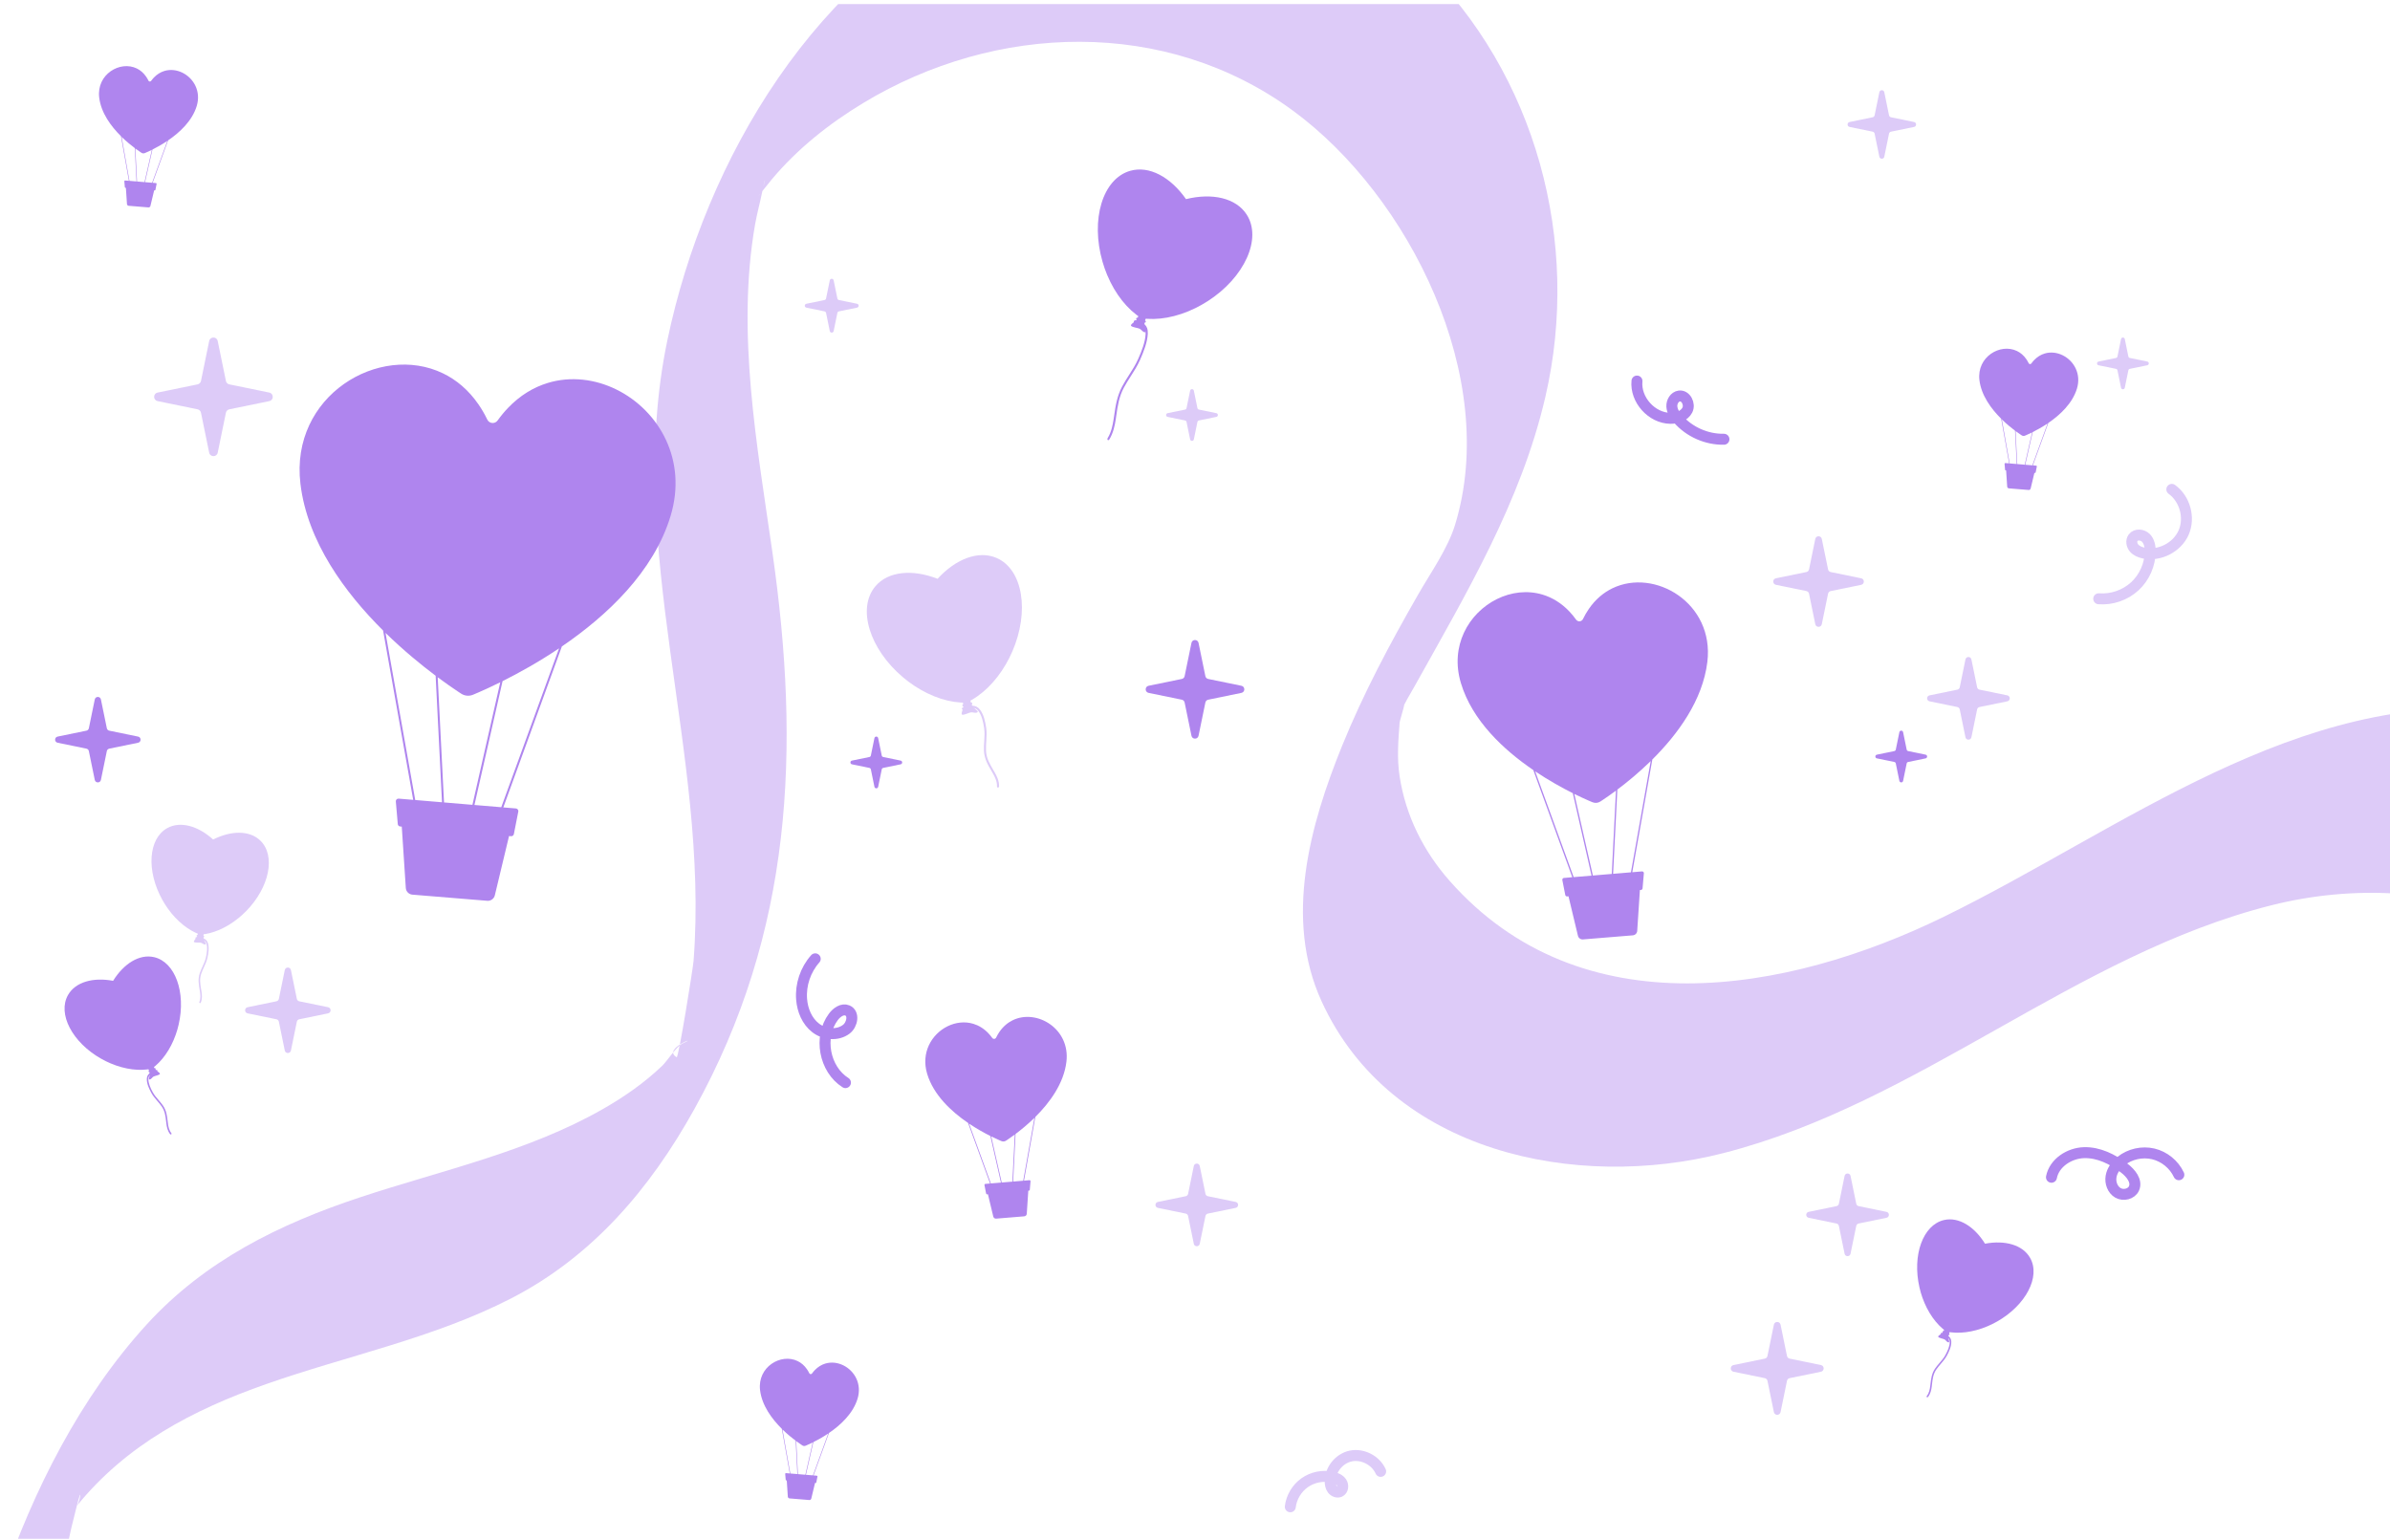 <svg width="436" height="281" viewBox="0 0 436 281" fill="none" xmlns="http://www.w3.org/2000/svg">
  <g clip-path="url(#clip0_1978_81148)">
    <path d="M139.287 435.343C83.647 408.328 15.777 373.026 11.33 302.388C10.915 295.815 11.197 289.225 12.209 282.736C12.641 280.046 13.321 277.474 13.985 274.835C15.047 270.548 14.682 273.894 13.985 274.768C23.062 263.555 35.192 257.201 48.567 252.51C63.419 247.299 79.117 244.139 93.222 236.893C108.057 229.261 118.594 216.889 126.659 202.364C144.614 170.004 146.058 136.685 140.914 100.795C138.109 81.194 134.309 60.718 137.744 40.949C138.093 38.982 138.624 37.083 139.022 35.116C140.001 30.325 139.437 34.46 138.59 35.502C137.495 36.847 140.333 33.267 140.764 32.762C145.444 27.164 151.268 22.541 157.475 18.793C181.636 4.184 212.683 3.142 235.915 20.221C257.106 35.805 273.667 68.939 265.436 95.768C264.109 100.106 260.972 104.493 258.633 108.595C253.538 117.471 248.709 126.532 244.843 136.047C238.952 150.571 234.206 167.667 241.109 182.713C253.804 210.4 287.623 217.225 314.356 210.383C350.183 201.238 378.492 174.19 414.419 165.146C444.222 157.648 479.75 168.457 485.16 203.003C485.608 205.861 485.292 208.534 485.458 211.341C485.857 217.679 496.51 195.876 491.1 200.162C489.623 201.322 488.329 202.667 486.786 203.793C480.829 208.164 474.158 211.425 468.814 216.653C457.58 227.648 445.018 250.745 449.25 267.186C453.481 283.627 469.644 290.25 484.927 290.923C505.371 291.797 526.446 288.552 546.823 287.056C588.193 284.014 629.595 280.08 671.014 278.079C704.286 276.466 742.07 279.492 763.659 308.742C768.206 314.895 771.625 321.854 773.483 329.318C774.28 332.529 774.877 335.891 774.96 339.22C775.01 341.069 774.512 343.052 774.645 344.868C775.093 351.34 773.964 342.514 777.582 339.589C772.786 343.49 768.538 350.315 764.456 355.072C758.648 361.83 753.454 368.941 749.14 376.775C741.606 390.442 733.242 408.883 738.901 424.752C743.415 437.377 754.732 446.001 765.983 452.153C781.631 460.71 799.171 465.753 815.848 471.771C835.429 478.832 854.994 485.875 874.575 492.936C914.235 507.225 953.895 521.514 993.572 535.82C1013.15 542.88 1032.72 549.924 1052.3 556.984C1058.34 559.17 1072.33 525.195 1068.3 523.75C985.872 494.045 903.465 464.358 821.042 434.653C805.427 429.022 789.214 424.096 775.209 414.867C769.6 411.186 764.224 406.798 760.241 401.301C758.117 398.359 756.474 395.182 755.479 391.669C755.114 390.391 754.815 389.046 754.632 387.735C754.184 384.491 756.275 377.615 752.906 385.029C752.674 385.516 747.928 392.879 751.629 388.374C752.425 387.399 753.155 386.39 753.952 385.415C756.391 382.473 759.03 379.7 761.535 376.825C767.028 370.538 772.172 364.099 776.553 356.955C786.045 341.405 794.309 322.342 791.753 303.632C786.958 268.581 753.786 249.249 721.925 245.534C702.344 243.265 682.58 245.03 663.016 246.459C641.659 248.022 620.319 249.602 598.962 251.166C577.606 252.729 556.266 254.309 534.909 255.873C516.921 257.201 493.506 262.177 477.493 251.098C474.423 248.963 471.619 246.19 469.561 243.029C468.565 241.5 467.719 239.818 467.105 238.087C466.64 236.826 466.475 232.573 465.761 231.716L462.044 239.348C457.182 246.997 456.468 249.048 459.92 245.517C461.529 244.66 463.04 243.265 464.583 242.239C468.051 239.953 471.619 237.852 474.938 235.347C488.877 224.823 498.186 205.945 501.754 189.017C507.927 159.716 485.94 132.651 457.348 129.625C419.281 125.59 387.038 151.395 354.696 167.213C325.905 181.301 288.386 187.823 264.441 160.691C259.678 155.295 256.426 148.806 255.33 141.645C254.816 138.316 255.082 135.139 255.33 131.81C255.364 131.39 257.073 126.044 255.48 130.079C256.144 128.381 257.206 126.734 258.085 125.153C267.494 108.259 277.484 91.532 281.914 72.418C288.469 44.16 280.205 13.48 259.346 -6.726C238.205 -27.218 207.257 -30.58 180.839 -19.115C149.078 -5.331 128.651 28.963 121.731 62.147C113.815 100.19 129.447 137.274 126.526 175.299C126.427 176.611 123.788 193.085 123.44 192.883C120.669 191.303 127.987 188.765 124.469 190.395C123.457 190.866 121.631 193.657 120.851 194.396C117.599 197.523 113.948 200.061 110.048 202.297C96.292 210.165 80.627 213.493 65.742 218.419C50.857 223.344 37.366 230.035 26.779 241.617C14.665 254.881 6.086 271.86 0.295 288.821C-9.446 317.299 -7.87 349.121 5.605 376.119C20.739 406.395 48.584 427.929 77.01 444.521C92.06 453.313 107.692 460.979 123.34 468.577C128.186 470.931 144.183 437.679 139.337 435.343H139.287Z" fill="#DDCBF8"/>
    <path d="M151.375 51.149C151.454 50.765 152.002 50.765 152.081 51.149L152.761 54.459C152.79 54.601 152.9 54.711 153.042 54.74L156.352 55.42C156.736 55.499 156.736 56.047 156.352 56.126L153.042 56.806C152.9 56.835 152.79 56.946 152.761 57.087L152.081 60.397C152.002 60.781 151.454 60.781 151.375 60.397L150.695 57.087C150.666 56.946 150.555 56.835 150.414 56.806L147.104 56.126C146.72 56.047 146.72 55.499 147.104 55.42L150.414 54.74C150.555 54.711 150.666 54.601 150.695 54.459L151.375 51.149Z" fill="#DDCBF8"/>
    <path d="M331.158 98.322C331.291 97.676 332.213 97.676 332.346 98.322L333.49 103.889C333.538 104.127 333.724 104.312 333.962 104.361L339.529 105.505C340.174 105.637 340.174 106.56 339.529 106.693L333.962 107.836C333.724 107.885 333.538 108.071 333.49 108.308L332.346 113.875C332.213 114.521 331.291 114.521 331.158 113.875L330.015 108.308C329.966 108.071 329.78 107.885 329.543 107.836L323.976 106.693C323.33 106.56 323.33 105.637 323.976 105.505L329.543 104.361C329.78 104.312 329.966 104.127 330.015 103.889L331.158 98.322Z" fill="#DDCBF8"/>
    <path d="M342.846 16.825C342.947 16.337 343.645 16.337 343.745 16.825L344.61 21.037C344.647 21.217 344.788 21.357 344.967 21.394L349.179 22.259C349.668 22.36 349.668 23.058 349.179 23.158L344.967 24.023C344.788 24.06 344.647 24.201 344.61 24.38L343.745 28.592C343.645 29.081 342.947 29.081 342.846 28.592L341.981 24.38C341.944 24.201 341.804 24.06 341.624 24.023L337.412 23.158C336.924 23.058 336.924 22.36 337.412 22.259L341.624 21.394C341.804 21.357 341.944 21.217 341.981 21.037L342.846 16.825Z" fill="#DDCBF8"/>
    <path d="M217.783 212.727C217.904 212.138 218.746 212.138 218.867 212.727L219.911 217.807C219.956 218.024 220.125 218.193 220.342 218.238L225.422 219.281C226.011 219.403 226.011 220.244 225.422 220.365L220.342 221.409C220.125 221.454 219.956 221.623 219.911 221.84L218.867 226.92C218.746 227.509 217.904 227.509 217.783 226.92L216.74 221.84C216.695 221.623 216.526 221.454 216.309 221.409L211.229 220.365C210.64 220.244 210.64 219.403 211.229 219.281L216.309 218.238C216.526 218.193 216.695 218.024 216.74 217.807L217.783 212.727Z" fill="#DDCBF8"/>
    <path d="M217.354 117.292C217.498 116.589 218.503 116.589 218.647 117.292L219.893 123.355C219.946 123.614 220.148 123.816 220.407 123.869L226.469 125.114C227.173 125.259 227.173 126.263 226.469 126.408L220.407 127.653C220.148 127.707 219.946 127.909 219.893 128.167L218.647 134.23C218.503 134.933 217.498 134.933 217.354 134.23L216.108 128.167C216.055 127.909 215.853 127.707 215.594 127.653L209.531 126.408C208.828 126.263 208.828 125.259 209.531 125.114L215.594 123.869C215.853 123.816 216.055 123.614 216.108 123.355L217.354 117.292Z" fill="#AF85EE"/>
    <path d="M323.605 241.676C323.741 241.014 324.687 241.014 324.823 241.676L325.995 247.384C326.045 247.628 326.235 247.818 326.479 247.868L332.187 249.041C332.849 249.177 332.849 250.123 332.187 250.259L326.479 251.431C326.235 251.481 326.045 251.672 325.995 251.915L324.823 257.623C324.687 258.285 323.741 258.285 323.605 257.623L322.432 251.915C322.382 251.672 322.192 251.481 321.948 251.431L316.24 250.259C315.578 250.123 315.578 249.177 316.24 249.041L321.948 247.868C322.192 247.818 322.382 247.628 322.432 247.384L323.605 241.676Z" fill="#DDCBF8"/>
    <path d="M386.937 61.857C387.013 61.488 387.54 61.488 387.616 61.857L388.27 65.038C388.297 65.174 388.404 65.279 388.539 65.307L391.72 65.961C392.089 66.037 392.089 66.564 391.72 66.64L388.539 67.293C388.404 67.321 388.297 67.427 388.27 67.563L387.616 70.744C387.54 71.113 387.013 71.113 386.937 70.744L386.284 67.563C386.256 67.427 386.15 67.321 386.014 67.293L382.833 66.64C382.464 66.564 382.464 66.037 382.833 65.961L386.014 65.307C386.15 65.279 386.256 65.174 386.284 65.038L386.937 61.857Z" fill="#DDCBF8"/>
    <path d="M346.497 133.577C346.573 133.208 347.1 133.208 347.176 133.577L347.829 136.757C347.857 136.893 347.963 136.999 348.099 137.027L351.28 137.681C351.649 137.756 351.649 138.284 351.28 138.359L348.099 139.013C347.963 139.041 347.857 139.147 347.829 139.282L347.176 142.463C347.1 142.832 346.573 142.832 346.497 142.463L345.844 139.282C345.816 139.147 345.71 139.041 345.574 139.013L342.393 138.359C342.024 138.284 342.024 137.756 342.393 137.681L345.574 137.027C345.71 136.999 345.816 136.893 345.844 136.757L346.497 133.577Z" fill="#AF85EE"/>
    <path d="M217.11 71.274C217.186 70.905 217.713 70.905 217.789 71.274L218.442 74.455C218.47 74.591 218.576 74.697 218.712 74.724L221.893 75.378C222.262 75.454 222.262 75.981 221.893 76.057L218.712 76.71C218.576 76.738 218.47 76.844 218.442 76.98L217.789 80.161C217.713 80.53 217.186 80.53 217.11 80.161L216.457 76.98C216.429 76.844 216.323 76.738 216.187 76.71L213.006 76.057C212.637 75.981 212.637 75.454 213.006 75.378L216.187 74.724C216.323 74.697 216.429 74.591 216.457 74.455L217.11 71.274Z" fill="#DDCBF8"/>
    <path d="M159.521 134.66C159.597 134.291 160.124 134.291 160.2 134.66L160.854 137.84C160.881 137.976 160.988 138.082 161.123 138.11L164.304 138.764C164.673 138.839 164.673 139.367 164.304 139.442L161.123 140.096C160.988 140.124 160.881 140.23 160.854 140.365L160.2 143.546C160.124 143.915 159.597 143.915 159.521 143.546L158.868 140.365C158.84 140.23 158.734 140.124 158.598 140.096L155.417 139.442C155.048 139.367 155.048 138.839 155.417 138.764L158.598 138.11C158.734 138.082 158.84 137.976 158.868 137.84L159.521 134.66Z" fill="#AF85EE"/>
    <path d="M358.553 120.309C358.674 119.72 359.516 119.72 359.637 120.309L360.681 125.389C360.725 125.606 360.894 125.775 361.111 125.82L366.191 126.864C366.781 126.985 366.781 127.826 366.191 127.948L361.111 128.991C360.894 129.036 360.725 129.205 360.681 129.422L359.637 134.502C359.516 135.091 358.674 135.091 358.553 134.502L357.509 129.422C357.465 129.205 357.295 129.036 357.079 128.991L351.999 127.948C351.409 127.826 351.409 126.985 351.999 126.864L357.079 125.82C357.295 125.775 357.465 125.606 357.509 125.389L358.553 120.309Z" fill="#DDCBF8"/>
    <path d="M336.504 214.537C336.625 213.947 337.467 213.947 337.588 214.537L338.632 219.617C338.676 219.834 338.846 220.003 339.062 220.047L344.142 221.091C344.732 221.212 344.732 222.054 344.142 222.175L339.062 223.219C338.846 223.263 338.676 223.433 338.632 223.649L337.588 228.729C337.467 229.319 336.625 229.319 336.504 228.729L335.461 223.649C335.416 223.433 335.247 223.263 335.03 223.219L329.95 222.175C329.36 222.054 329.36 221.212 329.95 221.091L335.03 220.047C335.247 220.003 335.416 219.834 335.461 219.617L336.504 214.537Z" fill="#DDCBF8"/>
    <path d="M51.952 176.978C52.077 176.368 52.947 176.368 53.073 176.978L54.152 182.231C54.198 182.455 54.373 182.631 54.597 182.677L59.851 183.756C60.461 183.881 60.461 184.752 59.851 184.877L54.597 185.956C54.373 186.002 54.198 186.177 54.152 186.402L53.073 191.655C52.947 192.265 52.077 192.265 51.952 191.655L50.873 186.402C50.826 186.177 50.651 186.002 50.427 185.956L45.173 184.877C44.564 184.752 44.564 183.881 45.173 183.756L50.427 182.677C50.651 182.631 50.826 182.455 50.873 182.231L51.952 176.978Z" fill="#DDCBF8"/>
    <path d="M17.289 127.606C17.414 126.996 18.285 126.996 18.41 127.606L19.489 132.859C19.535 133.083 19.711 133.259 19.935 133.305L25.188 134.384C25.798 134.509 25.798 135.38 25.188 135.505L19.935 136.584C19.711 136.63 19.535 136.805 19.489 137.029L18.41 142.283C18.285 142.893 17.414 142.893 17.289 142.283L16.21 137.029C16.164 136.805 15.989 136.63 15.764 136.584L10.511 135.505C9.901 135.38 9.901 134.509 10.511 134.384L15.764 133.305C15.989 133.259 16.164 133.083 16.21 132.859L17.289 127.606Z" fill="#AF85EE"/>
    <path d="M38.161 62.215C38.334 61.369 39.543 61.369 39.717 62.215L41.214 69.506C41.278 69.817 41.521 70.06 41.833 70.124L49.124 71.622C49.97 71.796 49.97 73.004 49.124 73.178L41.833 74.676C41.521 74.74 41.278 74.983 41.214 75.294L39.717 82.586C39.543 83.431 38.334 83.431 38.161 82.586L36.663 75.294C36.599 74.983 36.356 74.74 36.045 74.676L28.753 73.178C27.907 73.004 27.907 71.796 28.753 71.622L36.045 70.124C36.356 70.06 36.599 69.817 36.663 69.506L38.161 62.215Z" fill="#DDCBF8"/>
    <path d="M207.94 56.667C207.94 56.667 207.76 57.758 207.334 58.337C207.069 58.7 206.123 59.205 206.338 59.447C206.591 59.727 207.583 59.814 207.908 59.976C208.233 60.138 208.442 60.578 208.853 60.62C209.338 60.665 208.667 59.83 208.786 58.967C208.905 58.103 209.536 56.969 209.536 56.969L207.936 56.67L207.94 56.667Z" fill="#AF85EE"/>
    <path d="M220.283 54.962C219.562 55.427 218.832 55.84 218.093 56.202C214.64 57.904 211.099 58.513 208.205 58.041C205.715 56.492 203.451 53.7 201.97 50.149C201.655 49.392 201.374 48.599 201.137 47.774C198.902 40.053 201.151 32.617 206.161 31.169C209.648 30.159 213.553 32.316 216.36 36.328C221.114 35.154 225.474 36.1 227.435 39.155C230.249 43.544 227.049 50.624 220.285 54.967L220.283 54.962Z" fill="#AF85EE"/>
    <path d="M202.123 80.302C202.123 80.302 202.091 80.29 202.081 80.275C201.999 80.204 201.999 80.044 202.074 79.918C202.731 78.854 202.992 77.549 203.147 76.536C203.182 76.304 203.217 76.072 203.25 75.845C203.515 74.023 203.765 72.299 204.708 70.515C205.101 69.767 205.555 69.06 205.993 68.375C206.576 67.465 207.179 66.523 207.631 65.501C208.267 64.064 208.922 62.406 208.988 60.966C209.047 59.631 208.287 59.386 207.405 59.1C207.248 59.047 207.086 58.997 206.931 58.939C206.832 58.902 206.796 58.763 206.849 58.623C206.901 58.483 207.02 58.402 207.119 58.44C207.27 58.496 207.427 58.55 207.582 58.596C208.464 58.882 209.462 59.2 209.388 60.876C209.319 62.429 208.632 64.173 207.97 65.668C207.494 66.744 206.875 67.709 206.279 68.642C205.85 69.313 205.403 70.012 205.021 70.729C204.137 72.398 203.908 73.983 203.641 75.821C203.606 76.053 203.571 76.285 203.54 76.518C203.374 77.602 203.096 78.996 202.367 80.177C202.305 80.279 202.206 80.327 202.129 80.298L202.123 80.302Z" fill="#AF85EE"/>
    <path d="M208.775 58.846L207.387 58.325C207.289 58.288 207.24 58.181 207.277 58.082C207.314 57.984 207.421 57.935 207.519 57.972L208.908 58.493C209.006 58.531 209.055 58.637 209.018 58.736C208.981 58.834 208.874 58.883 208.775 58.846Z" fill="#AF85EE"/>
    <path d="M175.324 127.188C175.324 127.188 175.779 128.195 175.745 128.913C175.726 129.362 175.22 130.307 175.533 130.389C175.899 130.481 176.773 130.003 177.133 129.958C177.493 129.912 177.911 130.163 178.276 129.969C178.705 129.738 177.683 129.416 177.303 128.631C176.923 127.847 176.818 126.553 176.818 126.553L175.321 127.192L175.324 127.188Z" fill="#DDCBF8"/>
    <path d="M184.644 118.92C184.302 119.706 183.924 120.455 183.51 121.166C181.583 124.499 178.975 126.97 176.306 128.184C173.375 128.277 169.942 127.211 166.739 125.079C166.057 124.624 165.383 124.12 164.728 123.566C158.584 118.383 156.328 110.949 159.692 106.964C162.032 104.188 166.478 103.816 171.04 105.596C174.343 101.981 178.495 100.348 181.821 101.801C186.598 103.891 187.865 111.556 184.648 118.922L184.644 118.92Z" fill="#DDCBF8"/>
    <path d="M182.109 143.687C182.109 143.687 182.076 143.695 182.06 143.691C181.955 143.688 181.876 143.598 181.879 143.493C181.917 142.596 181.497 141.743 181.131 141.102C181.047 140.955 180.963 140.809 180.879 140.666C180.21 139.52 179.574 138.435 179.503 137.003C179.471 136.404 179.512 135.799 179.549 135.214C179.6 134.437 179.652 133.633 179.535 132.853C179.372 131.754 179.116 130.524 178.464 129.683C177.857 128.904 177.086 129.111 176.191 129.351C176.031 129.392 175.868 129.438 175.706 129.476C175.604 129.5 175.504 129.438 175.48 129.335C175.456 129.232 175.518 129.133 175.621 129.109C175.778 129.072 175.939 129.031 176.095 128.987C176.989 128.747 178 128.473 178.761 129.451C179.467 130.357 179.738 131.65 179.908 132.793C180.03 133.614 179.975 134.439 179.925 135.235C179.889 135.808 179.85 136.404 179.876 136.981C179.942 138.322 180.526 139.319 181.202 140.475C181.286 140.621 181.37 140.768 181.458 140.913C181.85 141.599 182.299 142.511 182.256 143.506C182.253 143.592 182.193 143.664 182.112 143.682L182.109 143.687Z" fill="#DDCBF8"/>
    <path d="M177.227 128.537L175.783 128.874C175.68 128.897 175.581 128.836 175.557 128.733C175.533 128.63 175.595 128.531 175.697 128.507L177.141 128.17C177.244 128.146 177.343 128.208 177.367 128.311C177.391 128.413 177.33 128.513 177.227 128.537Z" fill="#DDCBF8"/>
    <path d="M27.835 193.922C27.835 193.922 28.016 194.736 28.362 195.155C28.577 195.418 29.311 195.759 29.159 195.95C28.98 196.172 28.236 196.279 27.998 196.415C27.759 196.551 27.621 196.891 27.313 196.94C26.949 196.995 27.42 196.337 27.294 195.691C27.168 195.045 26.645 194.216 26.645 194.216L27.838 193.923L27.835 193.922Z" fill="#AF85EE"/>
    <path d="M18.458 193.153C19.021 193.474 19.589 193.755 20.161 193.996C22.836 195.135 25.531 195.445 27.693 194.968C29.505 193.696 31.095 191.496 32.062 188.757C32.267 188.173 32.446 187.563 32.59 186.932C33.951 181.017 31.944 175.505 28.106 174.623C25.435 174.008 22.581 175.798 20.634 178.941C17 178.255 13.753 179.151 12.403 181.537C10.465 184.964 13.175 190.167 18.456 193.157L18.458 193.153Z" fill="#AF85EE"/>
    <path d="M31.215 206.961C31.215 206.961 31.238 206.951 31.247 206.941C31.309 206.892 31.316 206.802 31.267 206.74C30.837 206.215 30.703 205.51 30.634 204.957C30.618 204.83 30.603 204.703 30.589 204.579C30.473 203.584 30.366 202.641 29.759 201.743C29.507 201.367 29.208 201.02 28.921 200.684C28.538 200.238 28.142 199.776 27.858 199.252C27.459 198.515 27.056 197.655 27.069 196.852C27.082 196.107 27.642 195.882 28.291 195.621C28.406 195.573 28.526 195.527 28.64 195.477C28.713 195.445 28.745 195.362 28.713 195.289C28.681 195.217 28.598 195.185 28.525 195.217C28.414 195.266 28.298 195.314 28.184 195.358C27.535 195.619 26.8 195.911 26.784 196.847C26.768 197.713 27.191 198.617 27.606 199.384C27.905 199.936 28.312 200.409 28.703 200.867C28.985 201.196 29.278 201.539 29.524 201.9C30.092 202.739 30.191 203.605 30.307 204.61C30.323 204.737 30.338 204.863 30.351 204.991C30.425 205.583 30.568 206.336 31.044 206.918C31.085 206.969 31.154 206.985 31.211 206.96L31.215 206.961Z" fill="#AF85EE"/>
    <path d="M27.297 195.599L28.321 195.147C28.394 195.115 28.426 195.033 28.394 194.96C28.362 194.887 28.28 194.855 28.207 194.887L27.182 195.338C27.109 195.371 27.077 195.453 27.109 195.526C27.142 195.599 27.224 195.631 27.297 195.599Z" fill="#AF85EE"/>
    <path d="M354.919 241.881C354.919 241.881 354.737 242.695 354.391 243.114C354.176 243.377 353.442 243.718 353.594 243.909C353.773 244.131 354.518 244.238 354.756 244.374C354.994 244.51 355.133 244.85 355.441 244.899C355.805 244.954 355.333 244.296 355.459 243.65C355.586 243.004 356.109 242.175 356.109 242.175L354.915 241.882L354.919 241.881Z" fill="#AF85EE"/>
    <path d="M364.295 241.112C363.732 241.433 363.165 241.714 362.592 241.955C359.918 243.094 357.223 243.404 355.061 242.927C353.249 241.655 351.659 239.455 350.691 236.716C350.486 236.132 350.307 235.522 350.163 234.89C348.802 228.976 350.81 223.464 354.647 222.582C357.318 221.967 360.172 223.757 362.12 226.9C365.753 226.214 369.001 227.11 370.35 229.496C372.288 232.923 369.578 238.126 364.297 241.116L364.295 241.112Z" fill="#AF85EE"/>
    <path d="M351.538 254.92C351.538 254.92 351.515 254.91 351.507 254.9C351.445 254.851 351.438 254.761 351.487 254.699C351.917 254.174 352.05 253.469 352.12 252.916C352.135 252.789 352.15 252.662 352.165 252.538C352.28 251.542 352.388 250.6 352.994 249.702C353.247 249.326 353.545 248.979 353.833 248.643C354.216 248.197 354.612 247.735 354.895 247.211C355.294 246.474 355.697 245.614 355.685 244.811C355.671 244.066 355.112 243.841 354.463 243.58C354.347 243.532 354.228 243.486 354.113 243.436C354.041 243.404 354.009 243.321 354.041 243.248C354.073 243.176 354.155 243.144 354.228 243.176C354.34 243.225 354.455 243.273 354.57 243.317C355.218 243.578 355.953 243.87 355.969 244.805C355.985 245.672 355.562 246.576 355.147 247.343C354.848 247.895 354.442 248.368 354.05 248.826C353.769 249.155 353.475 249.498 353.229 249.859C352.661 250.698 352.562 251.564 352.446 252.569C352.431 252.695 352.415 252.822 352.402 252.95C352.328 253.542 352.186 254.295 351.709 254.877C351.668 254.928 351.599 254.944 351.542 254.919L351.538 254.92Z" fill="#AF85EE"/>
    <path d="M355.457 243.558L354.432 243.106C354.359 243.074 354.327 242.992 354.359 242.919C354.391 242.846 354.474 242.814 354.547 242.846L355.571 243.297C355.644 243.329 355.676 243.412 355.644 243.485C355.612 243.558 355.53 243.59 355.457 243.558Z" fill="#AF85EE"/>
    <path d="M36.111 169.551C36.111 169.551 36.162 170.384 35.946 170.882C35.812 171.194 35.201 171.725 35.4 171.867C35.633 172.03 36.378 171.927 36.645 171.992C36.911 172.056 37.139 172.345 37.448 172.307C37.813 172.258 37.178 171.757 37.12 171.101C37.063 170.445 37.336 169.504 37.336 169.504L36.108 169.554L36.111 169.551Z" fill="#DDCBF8"/>
    <path d="M44.908 166.217C44.456 166.68 43.988 167.108 43.505 167.498C41.25 169.333 38.747 170.377 36.537 170.517C34.444 169.796 32.307 168.122 30.619 165.758C30.26 165.254 29.919 164.718 29.606 164.151C26.661 158.844 27.064 152.991 30.507 151.082C32.904 149.751 36.142 150.682 38.883 153.162C42.185 151.498 45.553 151.459 47.511 153.378C50.321 156.135 49.158 161.884 44.911 166.22L44.908 166.217Z" fill="#DDCBF8"/>
    <path d="M36.472 183.016C36.472 183.016 36.447 183.013 36.437 183.006C36.363 182.976 36.332 182.891 36.361 182.818C36.629 182.194 36.562 181.48 36.476 180.929C36.456 180.803 36.435 180.677 36.415 180.554C36.25 179.565 36.093 178.629 36.427 177.599C36.565 177.168 36.756 176.752 36.94 176.349C37.184 175.815 37.436 175.261 37.564 174.679C37.743 173.86 37.893 172.923 37.658 172.154C37.439 171.442 36.839 171.381 36.143 171.31C36.019 171.296 35.892 171.285 35.768 171.268C35.689 171.257 35.635 171.187 35.646 171.108C35.656 171.029 35.727 170.976 35.806 170.986C35.927 171.003 36.051 171.017 36.173 171.027C36.869 171.098 37.655 171.176 37.93 172.07C38.185 172.899 38.029 173.884 37.843 174.737C37.708 175.349 37.448 175.916 37.199 176.465C37.02 176.859 36.833 177.27 36.696 177.684C36.383 178.649 36.527 179.508 36.694 180.506C36.714 180.632 36.734 180.758 36.757 180.884C36.85 181.473 36.922 182.237 36.625 182.928C36.599 182.988 36.538 183.022 36.476 183.014L36.472 183.016Z" fill="#DDCBF8"/>
    <path d="M37.092 171.014L35.983 170.864C35.904 170.853 35.85 170.783 35.861 170.704C35.871 170.625 35.942 170.572 36.021 170.582L37.13 170.732C37.209 170.743 37.263 170.813 37.252 170.892C37.241 170.971 37.171 171.025 37.092 171.014Z" fill="#DDCBF8"/>
    <path d="M397.48 214.32C396.6 212.436 394.829 210.993 392.809 210.516C390.783 210.039 388.552 210.534 386.929 211.829C386.037 212.542 385.3 213.521 385.114 214.648C384.928 215.776 385.374 217.046 386.365 217.622C387.35 218.198 388.831 217.858 389.296 216.811C389.897 215.46 388.701 214.016 387.53 213.118C385.399 211.488 382.852 210.212 380.176 210.293C377.499 210.373 374.754 212.145 374.24 214.778" stroke="#AF85EE" stroke-width="2" stroke-linecap="round" stroke-linejoin="round"/>
    <path d="M148.719 174.93C146.947 176.919 146.024 179.651 146.235 182.309C146.39 184.304 147.22 186.317 148.806 187.538C150.392 188.758 152.796 188.988 154.388 187.773C155.491 186.937 155.869 184.892 154.593 184.353C153.657 183.957 152.629 184.713 152.021 185.531C149.295 189.186 150.38 195.072 154.233 197.513" stroke="#AF85EE" stroke-width="2" stroke-linecap="round" stroke-linejoin="round"/>
    <path d="M314.494 80.137C311.334 80.199 308.18 78.805 306.105 76.42C305.541 75.775 305.039 75.013 304.99 74.158C304.94 73.303 305.485 72.368 306.34 72.25C307.542 72.083 308.366 73.737 307.815 74.815C307.264 75.893 305.919 76.339 304.711 76.32C301.297 76.265 298.298 72.919 298.627 69.518" stroke="#AF85EE" stroke-width="2" stroke-linecap="round" stroke-linejoin="round"/>
    <path d="M396.197 89.281C398.591 91.001 399.542 94.464 398.355 97.162C397.168 99.859 393.975 101.508 391.091 100.905C390.427 100.767 389.753 100.501 389.314 99.989C388.872 99.471 388.731 98.658 389.132 98.11C389.66 97.391 390.856 97.505 391.476 98.14C392.097 98.775 392.262 99.729 392.254 100.619C392.238 103.005 391.196 105.363 389.435 106.976C387.674 108.589 385.241 109.427 382.864 109.239" stroke="#DDCBF8" stroke-width="2" stroke-linecap="round" stroke-linejoin="round"/>
    <path d="M251.87 268.439C250.972 266.436 248.594 265.198 246.456 265.627C244.318 266.056 242.648 268.1 242.661 270.28C242.663 270.782 242.757 271.311 243.065 271.71C243.377 272.111 243.947 272.342 244.405 272.14C245.006 271.873 245.099 270.991 244.729 270.441C244.359 269.892 243.689 269.621 243.041 269.485C241.303 269.118 239.434 269.495 238 270.511C236.566 271.527 235.598 273.152 235.384 274.899" stroke="#DDCBF8" stroke-width="2" stroke-linecap="round" stroke-linejoin="round"/>
    <path d="M122.342 94.098C123.872 89.009 123.347 84.268 121.518 80.316C117.727 72.122 108.322 67.323 99.941 69.861C97.352 70.645 94.861 72.129 92.663 74.431C92.008 75.117 91.378 75.874 90.78 76.709C90.289 77.394 89.259 77.305 88.893 76.546C88.408 75.539 87.868 74.619 87.286 73.774C85.486 71.158 83.261 69.297 80.821 68.118C69.24 62.517 52.878 72.161 54.807 88.269C56.076 98.868 62.982 108.176 69.886 115.032L75.379 145.926L72.722 145.703C72.428 145.678 72.183 145.925 72.209 146.219L72.461 149.134L72.566 150.349C72.586 150.579 72.768 150.762 72.998 150.782L73.294 150.808L74.003 161.589L74.03 162.002C74.073 162.649 74.583 163.168 75.229 163.221L88.892 164.341C89.535 164.394 90.121 163.968 90.272 163.339L92.863 152.525L93.234 152.558C93.476 152.579 93.695 152.414 93.742 152.175L94.552 148.063C94.584 147.9 94.522 147.748 94.415 147.641C94.339 147.564 94.242 147.506 94.125 147.496L91.818 147.303L102.498 117.94C110.649 112.377 119.252 104.373 122.342 94.098ZM81.001 146.397L79.85 123.564C81.292 124.634 82.528 125.489 83.44 126.097C83.543 126.165 83.641 126.23 83.735 126.292C83.877 126.386 84.012 126.474 84.134 126.554C84.778 126.971 85.582 127.044 86.291 126.748C86.549 126.641 86.849 126.514 87.186 126.368C87.242 126.343 87.301 126.317 87.359 126.292C88.379 125.848 89.712 125.241 91.261 124.475L86.185 146.832L81.001 146.397ZM70.328 115.464C73.606 118.67 76.855 121.32 79.473 123.283L80.636 146.366L75.75 145.956L70.328 115.464ZM86.55 146.861L91.681 124.266C94.603 122.805 98.235 120.805 101.989 118.283L91.445 147.271L86.55 146.861Z" fill="#AF85EE"/>
    <path d="M266.508 124.622C265.489 121.234 265.839 118.078 267.056 115.446C269.58 109.991 275.842 106.797 281.422 108.486C283.145 109.008 284.804 109.996 286.267 111.528C286.703 111.985 287.123 112.489 287.521 113.045C287.848 113.501 288.533 113.442 288.777 112.937C289.1 112.266 289.459 111.654 289.847 111.091C291.045 109.35 292.526 108.111 294.151 107.325C301.861 103.597 312.755 110.017 311.47 120.742C310.625 127.798 306.028 133.995 301.431 138.559L297.774 159.128L299.543 158.979C299.739 158.963 299.902 159.127 299.885 159.323L299.717 161.264L299.647 162.073C299.634 162.226 299.512 162.348 299.36 162.361L299.162 162.378L298.69 169.556L298.672 169.831C298.644 170.262 298.304 170.607 297.874 170.643L288.778 171.388C288.349 171.423 287.959 171.14 287.859 170.721L286.134 163.522L285.887 163.543C285.726 163.557 285.58 163.448 285.549 163.288L285.01 160.55C284.988 160.442 285.029 160.341 285.1 160.269C285.151 160.218 285.216 160.18 285.294 160.174L286.83 160.045L279.719 140.495C274.292 136.792 268.565 131.463 266.508 124.622ZM294.031 159.441L294.797 144.24C293.838 144.952 293.015 145.522 292.407 145.926C292.339 145.972 292.274 146.015 292.211 146.056C292.116 146.119 292.027 146.178 291.945 146.23C291.516 146.508 290.981 146.557 290.51 146.36C290.337 146.288 290.138 146.204 289.913 146.107C289.876 146.09 289.837 146.073 289.798 146.056C289.119 145.761 288.232 145.356 287.2 144.847L290.58 159.731L294.031 159.441ZM301.137 138.847C298.955 140.982 296.792 142.746 295.048 144.053L294.274 159.421L297.527 159.148L301.137 138.847ZM290.337 159.751L286.921 144.708C284.975 143.735 282.557 142.403 280.058 140.724L287.078 160.024L290.337 159.751Z" fill="#AF85EE"/>
    <path d="M169.135 195.902C168.56 193.987 168.757 192.204 169.445 190.716C170.872 187.634 174.41 185.828 177.563 186.783C178.537 187.078 179.474 187.637 180.301 188.502C180.548 188.761 180.785 189.045 181.01 189.359C181.194 189.617 181.582 189.584 181.719 189.298C181.902 188.919 182.105 188.573 182.324 188.255C183.001 187.271 183.838 186.571 184.756 186.127C189.113 184.02 195.269 187.648 194.543 193.709C194.066 197.696 191.468 201.198 188.87 203.777L186.804 215.4L187.803 215.316C187.914 215.307 188.006 215.4 187.996 215.511L187.902 216.607L187.862 217.064C187.855 217.151 187.786 217.22 187.7 217.227L187.588 217.237L187.321 221.293L187.311 221.448C187.295 221.692 187.103 221.887 186.86 221.907L181.72 222.328C181.478 222.348 181.257 222.188 181.201 221.952L180.226 217.883L180.086 217.895C179.995 217.903 179.913 217.841 179.895 217.751L179.591 216.204C179.579 216.143 179.602 216.086 179.642 216.045C179.671 216.017 179.707 215.995 179.751 215.991L180.619 215.919L176.601 204.871C173.534 202.778 170.298 199.767 169.135 195.902ZM184.689 215.577L185.122 206.987C184.579 207.39 184.114 207.712 183.771 207.94C183.732 207.966 183.696 207.99 183.66 208.014C183.606 208.049 183.556 208.082 183.51 208.112C183.267 208.269 182.965 208.296 182.699 208.185C182.601 208.145 182.488 208.097 182.362 208.042C182.341 208.033 182.318 208.023 182.296 208.014C181.913 207.847 181.411 207.618 180.828 207.33L182.738 215.741L184.689 215.577ZM188.704 203.94C187.471 205.146 186.249 206.143 185.263 206.882L184.826 215.566L186.664 215.412L188.704 203.94ZM182.601 215.752L180.671 207.252C179.571 206.702 178.205 205.949 176.792 205.001L180.759 215.906L182.601 215.752Z" fill="#AF85EE"/>
    <path d="M378.894 70.885C379.297 69.544 379.158 68.295 378.676 67.254C377.678 65.095 375.2 63.831 372.991 64.499C372.309 64.706 371.653 65.097 371.074 65.703C370.901 65.884 370.735 66.083 370.578 66.303C370.448 66.484 370.177 66.46 370.081 66.26C369.953 65.995 369.811 65.753 369.657 65.53C369.183 64.841 368.597 64.351 367.954 64.04C364.903 62.564 360.592 65.105 361.1 69.349C361.434 72.142 363.254 74.594 365.073 76.4L366.52 84.54L365.82 84.481C365.743 84.475 365.678 84.54 365.685 84.617L365.751 85.385L365.779 85.706C365.784 85.766 365.832 85.814 365.893 85.82L365.971 85.826L366.158 88.667L366.165 88.776C366.176 88.946 366.31 89.083 366.481 89.097L370.08 89.392C370.25 89.406 370.404 89.294 370.444 89.128L371.127 86.279L371.224 86.287C371.288 86.293 371.346 86.25 371.358 86.187L371.572 85.103C371.58 85.06 371.564 85.02 371.536 84.992C371.516 84.972 371.49 84.957 371.459 84.954L370.851 84.903L373.665 77.166C375.813 75.701 378.079 73.592 378.894 70.885ZM368.001 84.664L367.698 78.648C368.078 78.93 368.404 79.156 368.644 79.316C368.671 79.334 368.697 79.351 368.722 79.367C368.759 79.392 368.795 79.415 368.827 79.436C368.997 79.546 369.208 79.565 369.395 79.487C369.463 79.459 369.542 79.425 369.631 79.387C369.646 79.381 369.661 79.374 369.677 79.367C369.945 79.25 370.296 79.09 370.705 78.888L369.367 84.779L368.001 84.664ZM365.189 76.514C366.053 77.359 366.909 78.057 367.599 78.575L367.905 84.656L366.618 84.548L365.189 76.514ZM369.463 84.787L370.815 78.833C371.585 78.448 372.542 77.921 373.531 77.257L370.753 84.895L369.463 84.787Z" fill="#AF85EE"/>
    <path d="M35.89 19.333C36.293 17.992 36.154 16.743 35.672 15.702C34.674 13.543 32.196 12.279 29.988 12.947C29.305 13.154 28.649 13.545 28.07 14.151C27.898 14.332 27.732 14.532 27.574 14.752C27.445 14.932 27.173 14.909 27.077 14.709C26.949 14.443 26.807 14.201 26.653 13.978C26.179 13.289 25.593 12.799 24.95 12.488C21.899 11.012 17.588 13.553 18.096 17.797C18.43 20.59 20.25 23.042 22.069 24.849L23.516 32.988L22.816 32.93C22.739 32.923 22.674 32.988 22.681 33.066L22.747 33.834L22.775 34.154C22.78 34.215 22.828 34.263 22.889 34.268L22.967 34.275L23.154 37.115L23.161 37.224C23.172 37.395 23.306 37.531 23.477 37.545L27.076 37.84C27.246 37.854 27.4 37.742 27.44 37.576L28.123 34.727L28.22 34.736C28.284 34.741 28.342 34.698 28.354 34.635L28.568 33.551C28.576 33.508 28.56 33.469 28.532 33.44C28.512 33.42 28.486 33.405 28.455 33.402L27.847 33.351L30.661 25.615C32.809 24.149 35.075 22.04 35.89 19.333ZM24.997 33.112L24.694 27.097C25.074 27.378 25.4 27.604 25.64 27.764C25.667 27.782 25.693 27.799 25.718 27.816C25.755 27.84 25.791 27.863 25.823 27.884C25.993 27.994 26.204 28.013 26.391 27.936C26.459 27.907 26.538 27.874 26.627 27.835C26.642 27.829 26.657 27.822 26.673 27.816C26.941 27.698 27.293 27.538 27.701 27.337L26.363 33.227L24.997 33.112ZM22.186 24.963C23.049 25.807 23.905 26.506 24.595 27.023L24.901 33.104L23.614 32.996L22.186 24.963ZM26.46 33.235L27.811 27.282C28.581 26.897 29.538 26.37 30.527 25.705L27.749 33.343L26.46 33.235Z" fill="#AF85EE"/>
    <path d="M156.449 255.159C156.852 253.818 156.714 252.569 156.232 251.528C155.233 249.369 152.755 248.105 150.547 248.774C149.865 248.98 149.209 249.371 148.63 249.978C148.457 250.158 148.291 250.358 148.133 250.578C148.004 250.758 147.733 250.735 147.636 250.535C147.509 250.27 147.366 250.027 147.213 249.804C146.739 249.115 146.153 248.625 145.51 248.314C142.458 246.839 138.147 249.38 138.656 253.624C138.99 256.416 140.809 258.868 142.628 260.675L144.076 268.814L143.376 268.756C143.298 268.749 143.234 268.814 143.24 268.892L143.307 269.66L143.335 269.98C143.34 270.041 143.388 270.089 143.448 270.094L143.527 270.101L143.713 272.941L143.72 273.05C143.732 273.221 143.866 273.357 144.036 273.371L147.636 273.666C147.806 273.68 147.96 273.568 148 273.403L148.682 270.553L148.78 270.562C148.844 270.567 148.902 270.524 148.914 270.461L149.127 269.378C149.136 269.335 149.12 269.295 149.091 269.266C149.071 269.246 149.046 269.231 149.015 269.228L148.407 269.177L151.221 261.441C153.369 259.975 155.635 257.867 156.449 255.159ZM145.557 268.939L145.254 262.923C145.634 263.205 145.959 263.43 146.2 263.59C146.227 263.608 146.252 263.625 146.277 263.642C146.315 263.666 146.35 263.69 146.383 263.711C146.552 263.821 146.764 263.84 146.951 263.762C147.019 263.733 147.098 263.7 147.187 263.662C147.201 263.655 147.217 263.648 147.232 263.642C147.501 263.525 147.852 263.365 148.26 263.163L146.923 269.053L145.557 268.939ZM142.745 260.789C143.609 261.633 144.465 262.332 145.154 262.849L145.461 268.93L144.173 268.823L142.745 260.789ZM147.019 269.061L148.371 263.108C149.141 262.723 150.098 262.196 151.087 261.531L148.309 269.169L147.019 269.061Z" fill="#AF85EE"/>
  </g>
  <defs>
    <clipPath id="clip0_1978_81148">
      <rect width="436" height="280" fill="white" transform="translate(0 0.743)"/>
    </clipPath>
  </defs>
</svg>
